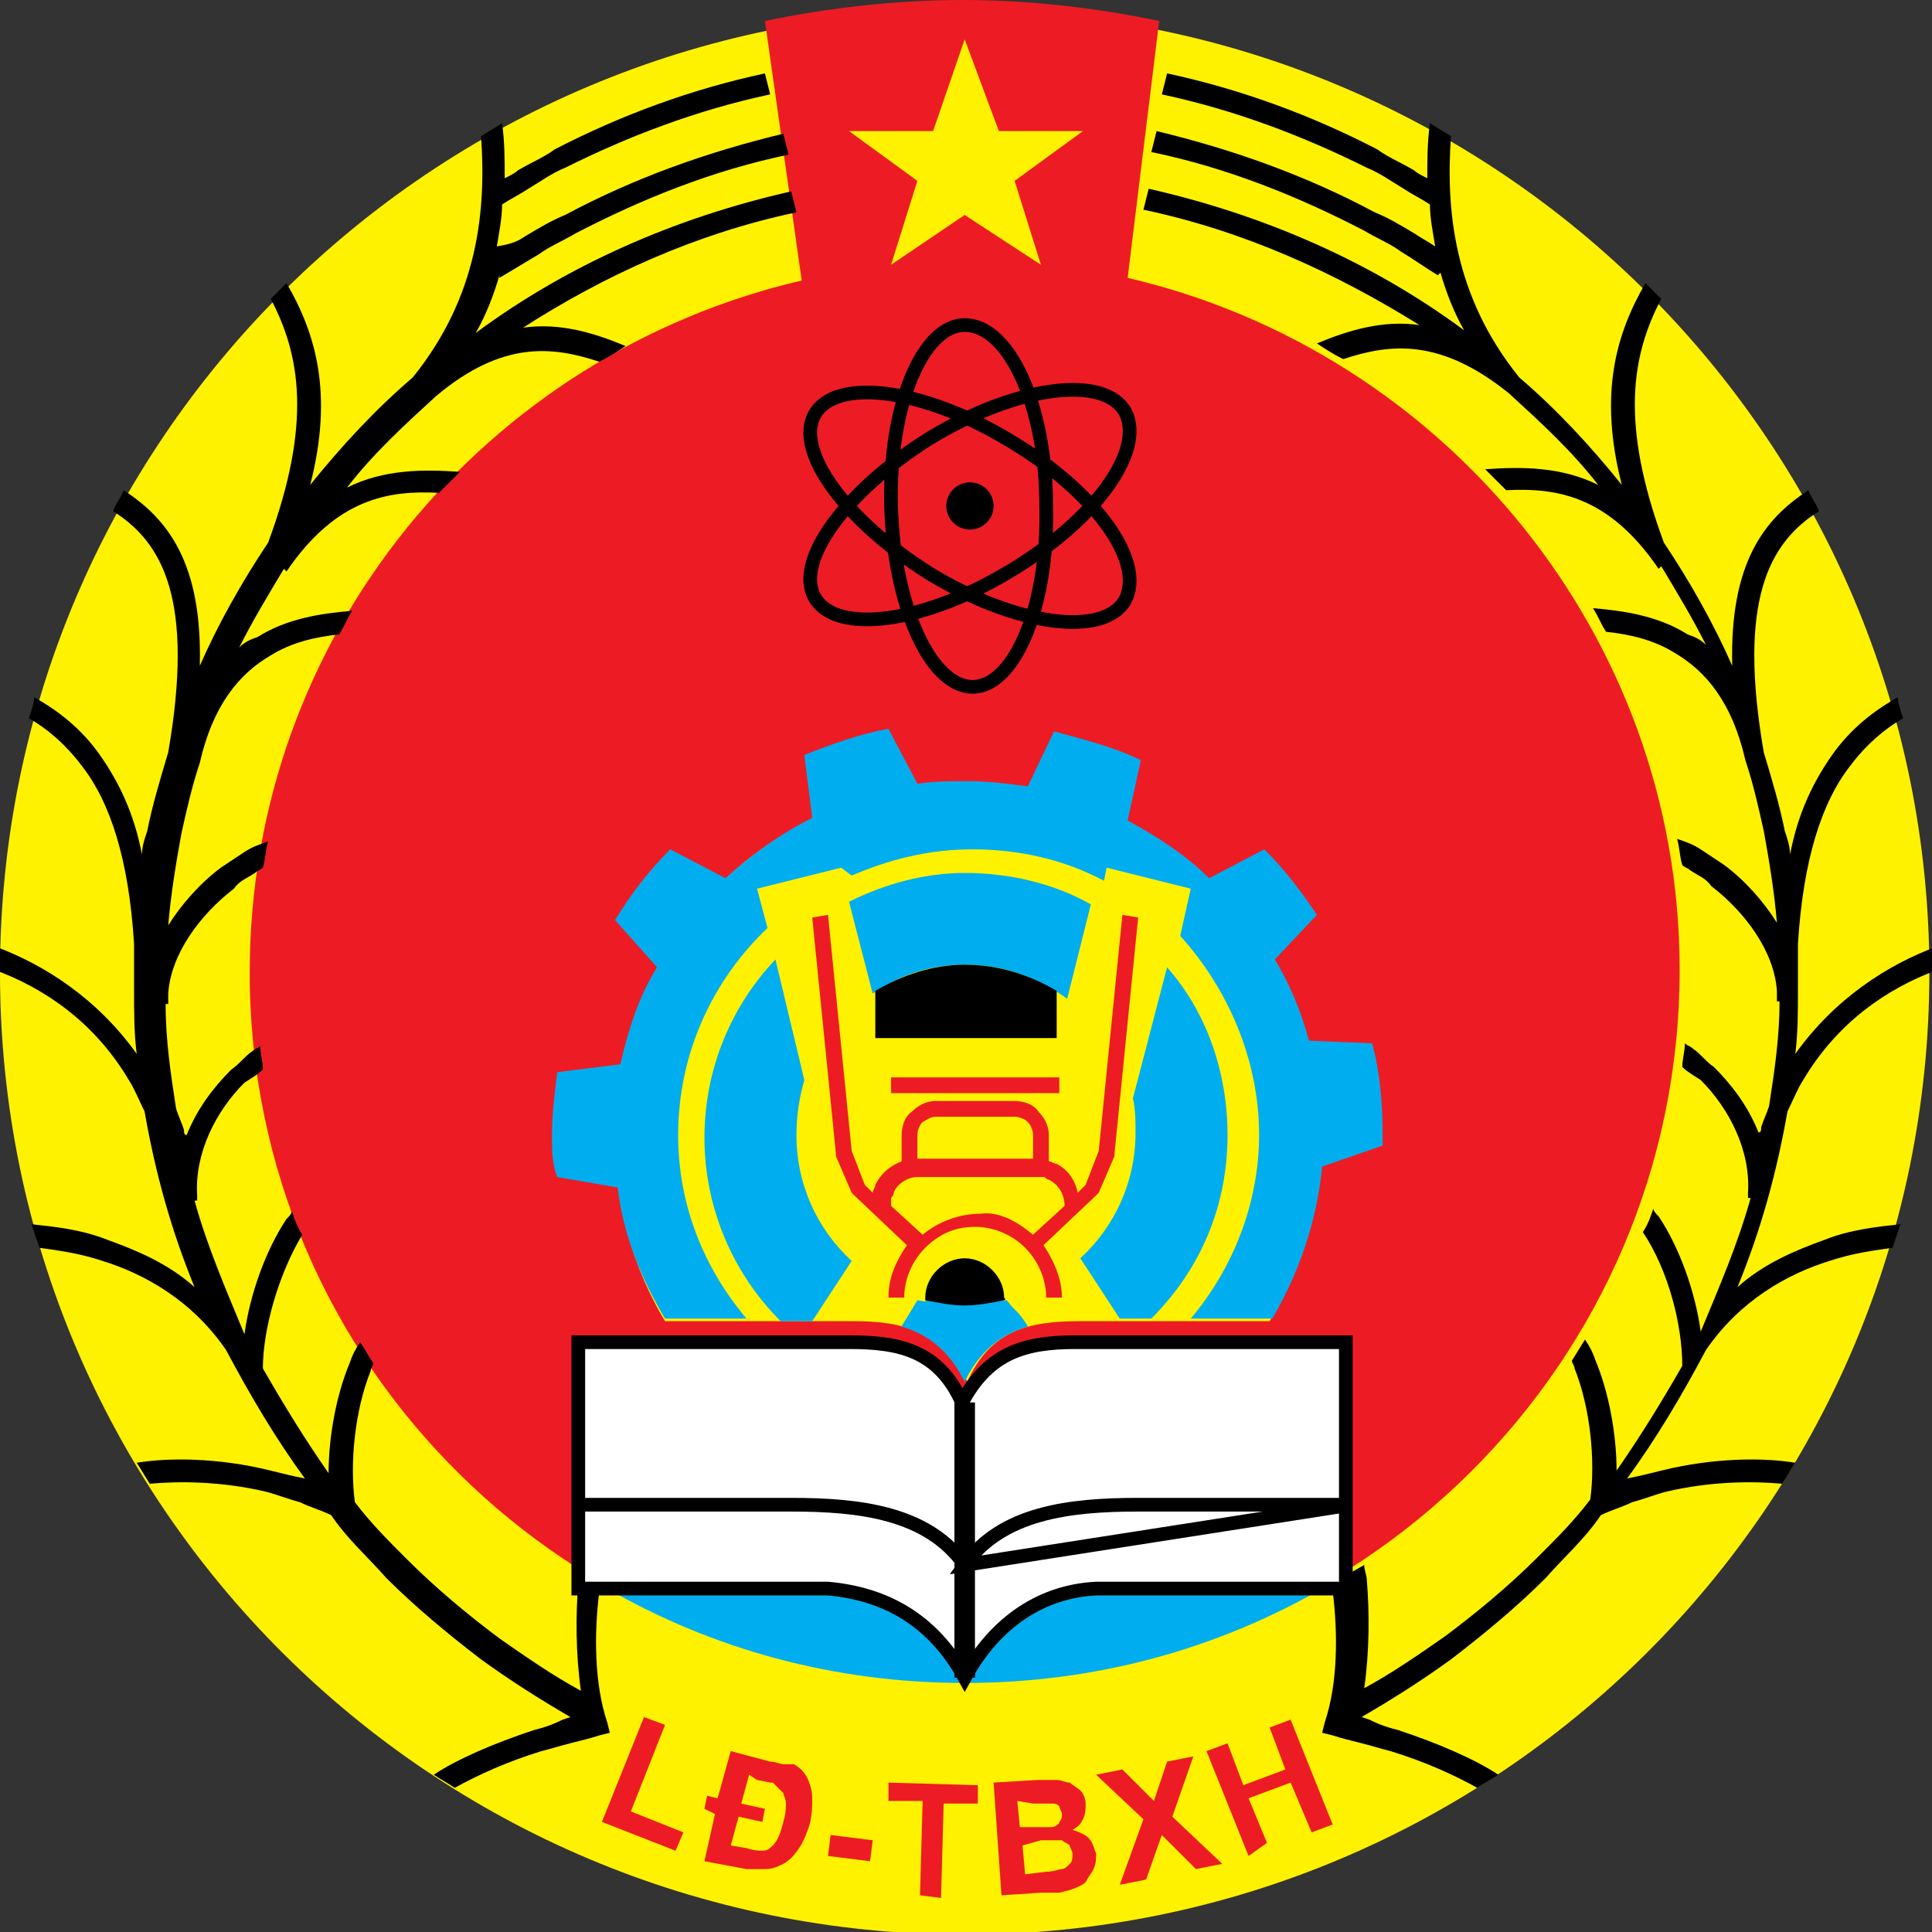 <svg width="80" height="80" viewBox="0 0 80 80" fill="none" xmlns="http://www.w3.org/2000/svg">
<rect x="0" y="0" width="80" height="80" fill="#333333" stroke="none"/>
<g clip-path="url(#clip0)">
<path d="M39.946 80.108C62.007 80.108 79.891 62.273 79.891 40.271C79.891 18.27 62.007 0.434 39.946 0.434C17.884 0.434 0 18.27 0 40.271C0 62.273 17.884 80.108 39.946 80.108Z" fill="#FFF200"/>
<path fill-rule="evenodd" clip-rule="evenodd" d="M46.694 11.506C59.755 14.546 69.551 26.269 69.551 40.163C69.551 56.445 56.272 69.579 39.946 69.579C23.619 69.579 10.34 56.554 10.34 40.271C10.34 26.269 20.136 14.654 33.197 11.615L31.674 0.868C34.286 0.326 37.116 0 39.837 0C42.667 0 45.388 0.326 48 0.868L46.694 11.506Z" fill="#ED1C24"/>
<path fill-rule="evenodd" clip-rule="evenodd" d="M39.946 32.456C48 32.456 54.64 38.969 54.64 47.11C54.64 49.932 53.878 52.429 52.572 54.708H44.735C42.667 54.708 41.034 55.034 40.055 57.205C38.966 55.142 37.442 54.708 35.374 54.708H27.538C26.232 52.537 25.47 49.932 25.47 47.11C25.361 39.077 31.891 32.456 39.946 32.456Z" fill="#FFF200"/>
<path fill-rule="evenodd" clip-rule="evenodd" d="M39.946 53.406C41.034 53.406 42.014 53.949 42.558 54.925C41.47 55.251 40.599 55.794 39.946 57.205C39.293 55.902 38.422 55.251 37.334 54.925C37.878 53.949 38.857 53.406 39.946 53.406Z" fill="#00AEEF"/>
<path fill-rule="evenodd" clip-rule="evenodd" d="M54.748 65.78C50.395 68.277 45.388 69.688 39.946 69.688C34.504 69.688 29.497 68.277 25.143 65.78H34.286C36.681 65.997 38.64 67.083 39.946 69.471C41.252 67.083 43.211 65.997 45.606 65.78H54.748Z" fill="#00AEEF"/>
<path fill-rule="evenodd" clip-rule="evenodd" d="M24.817 65.563C24.817 65.672 24.817 65.78 24.817 65.889C24.599 67.626 24.599 69.688 25.143 71.316L25.252 71.75L24.817 71.859C24.49 71.967 24.055 72.076 23.619 72.184C23.184 72.293 22.858 72.402 22.422 72.51C21.007 72.944 19.81 73.487 18.83 74.03C18.504 73.813 18.286 73.704 17.96 73.487C18.939 72.836 20.463 72.184 22.096 71.642C22.531 71.533 22.858 71.425 23.293 71.208L23.619 71.099C22.313 70.339 21.116 69.579 19.919 68.711C18.504 67.626 17.198 66.54 16 65.346C15.239 64.478 14.368 63.718 13.715 62.741C13.279 62.524 12.844 62.415 12.409 62.198C11.973 62.09 11.429 61.872 10.994 61.764C9.143 61.33 7.402 61.33 6.204 61.438C5.987 61.113 5.878 60.895 5.66 60.57C6.966 60.353 9.034 60.353 11.211 60.895C11.647 61.004 12.082 61.113 12.626 61.221C11.429 59.593 10.341 57.748 9.361 55.902C7.946 53.84 5.987 52.754 4.245 52.212C3.266 51.886 2.395 51.777 1.633 51.669C1.524 51.343 1.415 51.018 1.307 50.692C2.286 50.8 3.375 50.909 4.463 51.343C5.66 51.777 6.966 52.32 8.055 53.297C7.075 50.909 6.422 48.521 5.987 46.024C5.769 45.59 5.551 45.047 5.334 44.722C3.919 42.334 1.851 40.923 -0.217 40.163V40.054C-0.217 39.729 -0.217 39.403 -0.217 39.186C1.851 39.946 4.028 41.357 5.66 43.636C5.551 42.768 5.551 41.9 5.551 41.031V40.923C5.551 40.271 5.551 39.729 5.551 39.077C5.334 35.604 4.572 33.216 3.375 31.696C2.721 30.828 1.96 30.176 1.198 29.742C1.307 29.416 1.415 29.091 1.415 28.874C2.395 29.416 3.375 30.176 4.136 31.262C4.898 32.347 5.551 33.65 5.878 35.387C5.878 35.061 5.987 34.735 6.096 34.41C6.313 33.324 6.64 32.239 6.966 31.153C8.055 24.858 6.749 22.469 4.681 21.167C4.79 20.841 5.007 20.624 5.116 20.299C6.966 21.492 8.381 23.338 8.273 27.571C9.034 25.834 10.014 24.098 11.102 22.469C12.953 17.476 12.409 14.654 11.211 12.374C11.429 12.157 11.647 11.94 11.864 11.723C13.062 13.786 13.823 16.282 12.844 20.081C14.15 18.453 15.565 16.933 17.089 15.631C19.81 12.266 20.137 8.684 19.919 5.644C20.245 5.427 20.463 5.319 20.79 5.102C20.898 5.862 20.898 6.621 20.898 7.381C21.116 7.273 21.334 7.164 21.443 7.056C21.987 6.73 22.531 6.513 22.966 6.187C25.688 4.776 28.626 3.691 31.674 3.039L31.892 3.908C28.844 4.559 26.014 5.644 23.402 6.947C22.858 7.164 22.422 7.49 21.878 7.815C21.551 8.033 21.116 8.25 20.79 8.467C20.79 9.009 20.681 9.552 20.572 10.204C21.225 10.095 21.443 9.986 21.769 9.769C22.313 9.444 22.858 9.118 23.402 8.901C26.232 7.381 29.279 6.296 32.436 5.536L32.654 6.404C29.497 7.056 26.558 8.25 23.837 9.661C23.293 9.986 22.749 10.204 22.313 10.529C21.769 10.855 21.225 11.18 20.681 11.506V11.398C20.463 12.157 20.137 13.026 19.701 13.786C23.511 10.963 27.973 9.009 32.762 7.924L32.98 8.792C28.844 9.661 25.034 11.398 21.66 13.569C23.184 13.351 24.599 13.786 25.905 14.328C25.579 14.545 25.252 14.762 24.817 14.98C22.858 14.328 20.79 14.111 18.068 16.391C16.762 17.585 15.456 18.779 14.368 20.19C15.892 19.43 17.524 19.43 19.048 19.539C18.721 19.864 18.504 20.081 18.177 20.407C16.109 20.299 13.932 20.624 11.864 23.663L11.755 23.555C11.102 24.64 10.449 25.726 9.905 26.811C10.123 26.594 10.341 26.486 10.667 26.377C11.864 25.617 13.279 25.4 14.585 25.292C14.368 25.617 14.259 25.943 14.041 26.269C13.062 26.377 12.082 26.594 11.211 27.137C9.905 27.897 8.817 29.199 8.273 31.587C7.946 32.564 7.728 33.541 7.511 34.518C7.293 35.712 7.075 37.015 6.966 38.318C7.511 37.449 8.273 36.581 9.143 35.929C9.47 35.712 9.796 35.495 10.123 35.278C10.449 35.061 10.776 34.953 11.102 34.844C10.994 35.17 10.994 35.604 10.885 35.929C10.776 36.038 10.667 36.038 10.558 36.147C10.232 36.364 9.905 36.472 9.687 36.798C8.273 37.883 7.075 39.511 6.966 41.14C6.966 41.248 6.966 41.465 6.966 41.574H6.858C6.858 43.094 7.075 44.505 7.293 45.916C7.402 46.242 7.511 46.459 7.619 46.784C7.619 46.893 7.619 47.001 7.728 47.001C8.164 45.916 8.817 45.047 9.579 44.288C9.905 44.071 10.123 43.745 10.449 43.528C10.558 43.419 10.667 43.419 10.776 43.311C10.776 43.636 10.885 43.962 10.885 44.288C10.667 44.505 10.449 44.613 10.123 44.83C8.926 46.024 8.055 47.761 8.164 49.498V49.715H8.055C8.599 51.669 9.361 53.406 10.123 55.251C10.341 53.623 10.994 51.777 11.864 50.475C11.973 50.366 12.082 50.258 12.082 50.149C12.191 50.475 12.3 50.8 12.517 51.126C11.538 52.754 10.885 55.034 10.885 56.662C11.755 58.182 12.626 59.593 13.606 61.004C13.606 59.484 13.932 57.748 14.477 56.445C14.585 56.119 14.694 55.902 14.912 55.577C15.13 55.902 15.239 56.119 15.456 56.445C15.456 56.554 15.347 56.662 15.347 56.771C14.694 58.399 14.477 60.57 14.694 62.198C15.347 63.066 16.109 63.826 16.871 64.586C18.068 65.78 19.375 66.866 20.681 67.843C21.769 68.602 22.858 69.362 24.055 70.013C23.837 68.494 23.837 66.866 23.946 65.563C23.946 65.346 24.055 65.129 24.055 64.912C24.273 65.237 24.599 65.346 24.817 65.563Z" fill="black"/>
<path fill-rule="evenodd" clip-rule="evenodd" d="M55.184 65.563C55.184 65.672 55.184 65.78 55.184 65.889C55.402 67.626 55.402 69.688 54.857 71.316L54.748 71.75L55.184 71.859C55.51 71.967 55.946 72.076 56.381 72.184C56.817 72.293 57.143 72.402 57.578 72.51C58.993 72.944 60.191 73.487 61.17 74.03C61.497 73.813 61.715 73.704 62.041 73.487C61.061 72.836 59.538 72.184 57.905 71.642C57.47 71.533 57.143 71.425 56.708 71.208L56.381 71.099C57.687 70.339 58.885 69.579 60.082 68.711C61.497 67.626 62.803 66.54 64 65.346C64.762 64.478 65.633 63.718 66.286 62.741C66.721 62.524 67.157 62.415 67.592 62.198C68.027 62.09 68.572 61.872 69.007 61.764C70.857 61.33 72.599 61.33 73.796 61.438C74.014 61.113 74.123 60.895 74.34 60.57C73.034 60.353 70.966 60.353 68.789 60.895C68.354 61.004 67.919 61.113 67.374 61.221C68.572 59.593 69.66 57.748 70.64 55.902C72.055 53.84 74.014 52.754 75.755 52.212C76.735 51.886 77.606 51.777 78.368 51.669C78.476 51.343 78.585 51.018 78.694 50.692C77.715 50.8 76.626 50.909 75.538 51.343C74.34 51.777 73.034 52.32 71.946 53.297C72.925 50.909 73.578 48.521 74.014 46.024C74.231 45.59 74.449 45.047 74.667 44.722C76.082 42.334 78.15 40.923 80.218 40.163V40.054C80.218 39.729 80.218 39.403 80.218 39.186C78.15 39.946 75.973 41.357 74.34 43.636C74.449 42.768 74.449 41.9 74.449 41.031V40.923C74.449 40.271 74.449 39.729 74.449 39.077C74.667 35.604 75.429 33.216 76.626 31.696C77.279 30.828 78.041 30.176 78.803 29.742C78.694 29.416 78.585 29.091 78.585 28.874C77.606 29.416 76.626 30.176 75.864 31.262C75.102 32.347 74.449 33.65 74.123 35.387C74.123 35.061 74.014 34.735 73.905 34.41C73.687 33.324 73.361 32.239 73.034 31.153C71.946 24.858 73.252 22.469 75.32 21.167C75.211 20.841 74.993 20.624 74.885 20.299C73.034 21.492 71.619 23.338 71.728 27.571C70.966 25.834 69.987 24.098 68.898 22.469C67.048 17.476 67.592 14.654 68.789 12.374C68.572 12.157 68.354 11.94 68.136 11.723C66.939 13.786 66.177 16.282 67.157 20.081C65.851 18.453 64.436 16.933 62.912 15.631C60.191 12.266 59.864 8.684 60.082 5.644C59.755 5.427 59.538 5.319 59.211 5.102C59.102 5.862 59.102 6.621 59.102 7.381C58.885 7.273 58.667 7.164 58.558 7.056C58.014 6.73 57.47 6.513 57.034 6.187C54.313 4.776 51.374 3.691 48.327 3.039L48.109 3.908C51.157 4.559 53.987 5.644 56.599 6.947C57.143 7.164 57.578 7.49 58.123 7.815C58.449 8.033 58.885 8.25 59.211 8.467C59.211 9.009 59.32 9.552 59.429 10.204C59.102 9.986 58.885 9.878 58.558 9.661C58.014 9.335 57.47 9.009 56.925 8.792C54.096 7.273 51.048 6.187 47.891 5.427L47.674 6.296C50.83 6.947 53.769 8.141 56.49 9.552C57.034 9.878 57.578 10.095 58.014 10.421C58.558 10.746 58.993 11.072 59.538 11.398L59.647 11.289C59.864 12.049 60.191 12.917 60.626 13.677C56.817 10.855 52.354 8.901 47.565 7.815L47.347 8.684C51.483 9.552 55.293 11.289 58.776 13.46C57.252 13.243 55.837 13.677 54.531 14.22C54.857 14.437 55.184 14.654 55.619 14.871C57.578 14.22 59.647 14.003 62.476 16.282C63.782 17.476 65.089 18.67 66.177 20.081C64.653 19.322 63.021 19.322 61.497 19.43C61.823 19.756 62.041 19.973 62.368 20.299C64.436 20.19 66.612 20.516 68.68 23.555L68.789 23.446C69.442 24.532 70.096 25.617 70.64 26.703C70.422 26.486 70.204 26.377 69.878 26.269C68.68 25.509 67.266 25.292 65.959 25.183C66.177 25.509 66.286 25.834 66.504 26.16C67.483 26.269 68.463 26.486 69.334 27.029C70.64 27.788 71.728 29.091 72.272 31.479C72.599 32.456 72.817 33.433 73.034 34.41C73.252 35.604 73.47 36.906 73.578 38.209C73.034 37.34 72.272 36.472 71.402 35.821C71.075 35.604 70.749 35.387 70.422 35.17C70.096 34.953 69.769 34.844 69.442 34.735C69.551 35.061 69.551 35.495 69.66 35.821C69.769 35.929 69.878 35.929 69.987 36.038C70.313 36.255 70.64 36.364 70.857 36.689C72.272 37.775 73.47 39.403 73.578 41.031C73.578 41.14 73.578 41.357 73.578 41.465H73.687C73.687 42.985 73.47 44.396 73.252 45.807C73.143 46.133 73.034 46.35 72.925 46.676C72.925 46.784 72.925 46.893 72.817 46.893C72.381 45.807 71.728 44.939 70.966 44.179C70.64 43.962 70.422 43.636 70.096 43.419C69.987 43.311 69.878 43.311 69.769 43.202C69.769 43.528 69.66 43.853 69.66 44.179C69.878 44.396 70.096 44.505 70.422 44.722C71.619 45.916 72.49 47.653 72.381 49.389V49.606H72.49C71.946 51.56 71.184 53.297 70.422 55.142C70.204 53.514 69.551 51.669 68.68 50.366C68.572 50.258 68.463 50.149 68.463 50.041C68.354 50.366 68.245 50.692 68.027 51.018C69.116 52.646 69.66 54.925 69.66 56.554C68.789 58.073 67.919 59.484 66.939 60.895C66.939 59.376 66.612 57.639 66.068 56.337C65.959 56.011 65.851 55.794 65.633 55.468C65.415 55.794 65.306 56.011 65.089 56.337C65.089 56.445 65.198 56.554 65.198 56.662C65.851 58.29 66.068 60.461 65.851 62.09C65.198 62.958 64.436 63.718 63.674 64.478C62.476 65.672 61.17 66.757 59.864 67.734C58.776 68.494 57.687 69.254 56.49 69.905C56.708 68.385 56.708 66.757 56.599 65.454C56.599 65.237 56.49 65.02 56.49 64.803C55.728 65.237 55.51 65.346 55.184 65.563Z" fill="black"/>
<path fill-rule="evenodd" clip-rule="evenodd" d="M39.946 69.471C38.64 67.083 36.681 65.997 34.286 65.78H23.946V55.577H35.157C37.225 55.577 38.857 55.902 39.837 58.073C40.925 56.011 42.449 55.577 44.517 55.577H55.728V65.78H45.388C43.211 65.889 41.252 67.083 39.946 69.471Z" fill="white" stroke="black" stroke-width="0.567" stroke-miterlimit="10"/>
<path d="M39.946 58.073V69.471" stroke="black" stroke-width="0.85" stroke-miterlimit="10"/>
<path fill-rule="evenodd" clip-rule="evenodd" d="M39.946 64.803C41.47 62.632 44.3 62.307 47.13 62.307H55.946L39.946 64.803ZM39.946 64.803C38.422 62.632 35.592 62.307 32.762 62.307H23.946" fill="white"/>
<path d="M39.946 64.803C38.422 62.632 35.592 62.307 32.762 62.307H23.946M39.946 64.803C41.47 62.632 44.3 62.307 47.13 62.307H55.946L39.946 64.803Z" stroke="black" stroke-width="0.567" stroke-miterlimit="10"/>
<path fill-rule="evenodd" clip-rule="evenodd" d="M39.945 36.147C41.796 36.147 43.646 36.581 45.17 37.449L44.19 41.357C42.993 40.488 41.578 39.946 39.945 39.946C38.531 39.946 37.224 40.38 36.136 41.14L35.156 37.34C36.68 36.581 38.313 36.147 39.945 36.147ZM48.326 40.054C49.959 41.9 50.83 44.396 50.83 47.001C50.83 50.041 49.633 52.646 47.673 54.6H46.367L44.734 52.103C46.15 50.8 47.02 48.955 47.02 46.893C47.02 46.459 47.02 45.916 46.911 45.482L48.326 40.054ZM33.306 44.722C33.088 45.482 32.979 46.242 32.979 47.001C32.979 49.064 33.85 50.909 35.265 52.212L33.633 54.708H32.326C30.367 52.754 29.17 50.041 29.17 47.11C29.17 44.288 30.258 41.682 32.109 39.729L33.306 44.722ZM42.558 54.925C41.469 55.251 40.599 55.902 39.945 57.205C39.292 55.902 38.422 55.251 37.333 54.925L37.986 53.84C38.531 53.948 39.184 54.057 39.837 54.057C40.49 54.057 41.143 53.948 41.687 53.84L42.558 54.925Z" fill="#00AEEF"/>
<path fill-rule="evenodd" clip-rule="evenodd" d="M41.578 53.84C41.034 53.949 40.49 54.057 39.946 54.057C39.402 54.057 38.857 53.949 38.313 53.84V53.731C38.313 52.863 39.075 52.103 39.946 52.103C40.816 52.103 41.578 52.863 41.578 53.731C41.687 53.84 41.578 53.84 41.578 53.84ZM43.755 41.031V42.985H36.245V41.031C37.334 40.38 38.64 39.946 39.946 39.946C41.361 39.946 42.667 40.38 43.755 41.031Z" fill="black"/>
<path fill-rule="evenodd" clip-rule="evenodd" d="M43.646 30.285C44.843 30.61 46.15 30.936 47.238 31.479L46.694 33.975C47.891 34.627 49.088 35.387 50.068 36.364L52.353 35.169C53.224 36.038 53.877 36.906 54.53 37.883L52.789 39.728C53.442 40.814 53.877 41.9 54.204 43.093L56.816 43.202C57.143 44.396 57.252 45.699 57.252 47.001C57.252 47.11 57.252 47.327 57.252 47.435L54.748 48.304C54.53 50.583 53.769 52.754 52.68 54.6H49.306C51.047 52.537 52.136 49.824 52.136 47.001C52.136 43.853 50.83 40.922 48.87 38.752L49.306 36.798L45.823 35.929L45.714 36.472C44.081 35.604 42.231 35.169 40.272 35.169C38.422 35.169 36.789 35.604 35.265 36.255L34.83 35.929L31.347 36.798L31.782 38.426C29.496 40.597 28.081 43.636 28.081 47.001C28.081 49.932 29.17 52.537 30.911 54.6H27.537C26.558 52.971 25.796 51.126 25.578 49.172L23.075 48.738C22.857 48.195 22.857 47.653 22.857 47.001C22.857 46.133 22.966 45.264 23.075 44.396L25.687 44.07C26.013 42.659 26.449 41.248 27.211 40.054L25.469 38.1C26.122 37.015 26.884 36.038 27.755 35.169L30.041 36.364C31.129 35.387 32.326 34.518 33.632 33.867L33.306 31.262C34.394 30.828 35.592 30.393 36.789 30.176L37.986 32.456C38.639 32.347 39.401 32.347 40.054 32.347C40.925 32.347 41.796 32.456 42.558 32.564L43.646 30.285Z" fill="#00AEEF"/>
<path fill-rule="evenodd" clip-rule="evenodd" d="M47.129 37.992L46.15 47.761V47.87L45.497 49.389L45.388 49.498L43.211 51.56C43.646 52.212 43.973 52.971 43.973 53.731H43.32C43.32 52.971 42.993 52.212 42.449 51.669C41.905 51.126 41.143 50.8 40.381 50.8C39.51 50.8 38.857 51.126 38.313 51.669C37.769 52.212 37.442 52.971 37.442 53.731H36.789C36.789 52.863 37.116 52.212 37.551 51.56L35.374 49.498L35.266 49.389L34.612 47.87V47.761L33.633 37.992L34.286 37.883L35.266 47.653L35.81 49.064L36.136 49.389C36.136 49.281 36.245 49.172 36.245 49.064C36.463 48.63 36.789 48.304 37.334 48.087V47.001C37.334 46.676 37.442 46.242 37.769 46.024C37.987 45.807 38.313 45.59 38.748 45.59H42.014C42.34 45.59 42.776 45.699 42.993 46.024C43.211 46.242 43.429 46.567 43.429 47.001V48.087C43.538 48.087 43.646 48.195 43.755 48.195C44.191 48.413 44.517 48.847 44.626 49.389L44.953 49.064L45.497 47.653L46.476 37.883L47.129 37.992ZM42.776 51.126L44.082 49.932C44.082 49.498 43.864 49.064 43.429 48.847C43.32 48.847 43.32 48.738 43.211 48.738C43.102 48.738 42.993 48.738 42.993 48.738H37.987C37.551 48.738 37.116 49.064 37.007 49.389C37.007 49.498 36.898 49.606 36.898 49.606C36.898 49.715 36.898 49.824 36.898 49.932L38.204 51.126C38.857 50.583 39.728 50.258 40.599 50.258C41.361 50.149 42.123 50.583 42.776 51.126ZM36.898 44.613H43.864V45.265H36.898V44.613ZM42.014 46.242H38.748C38.531 46.242 38.422 46.35 38.204 46.459C38.095 46.567 37.987 46.784 37.987 47.001V47.978H42.776V47.001C42.776 46.784 42.667 46.567 42.558 46.459C42.449 46.35 42.231 46.242 42.014 46.242Z" fill="#ED1C24"/>
<path fill-rule="evenodd" clip-rule="evenodd" d="M46.585 24.858C45.714 26.377 42.122 25.943 38.53 23.772C35.047 21.601 32.871 18.67 33.741 17.151C34.612 15.631 38.204 16.065 41.796 18.236C45.279 20.299 47.456 23.229 46.585 24.858ZM46.585 17.042C45.714 15.522 42.122 15.957 38.53 18.128C35.047 20.299 32.871 23.229 33.741 24.749C34.612 26.269 38.204 25.834 41.796 23.663C45.279 21.601 47.456 18.67 46.585 17.042ZM39.945 13.46C38.204 13.46 36.789 16.825 36.898 20.95C37.007 25.075 38.53 28.44 40.272 28.44C42.013 28.44 43.428 25.075 43.32 20.95C43.32 16.825 41.796 13.46 39.945 13.46Z" stroke="black" stroke-width="0.567" stroke-miterlimit="10"/>
<path d="M40.163 21.927C40.704 21.927 41.143 21.489 41.143 20.95C41.143 20.41 40.704 19.973 40.163 19.973C39.622 19.973 39.184 20.41 39.184 20.95C39.184 21.489 39.622 21.927 40.163 21.927Z" fill="black"/>
<path fill-rule="evenodd" clip-rule="evenodd" d="M36.898 10.963L37.986 7.49L35.156 5.427H38.639L39.945 1.628L41.36 5.427H44.843L42.013 7.49L43.102 10.963L39.945 8.901L36.898 10.963Z" fill="#FFF200"/>
<path fill-rule="evenodd" clip-rule="evenodd" d="M24.925 75.441L26.667 71.099L27.538 71.425L26.123 75.007L28.299 75.875L27.973 76.635L24.925 75.441ZM30.259 72.51L31.891 72.944C32.109 72.944 32.327 73.053 32.435 73.053H32.544H32.653H32.762H32.871C33.089 73.162 33.306 73.379 33.415 73.596C33.524 73.813 33.633 74.138 33.633 74.464C33.633 74.79 33.633 75.115 33.524 75.55C33.415 75.875 33.306 76.201 33.089 76.526C32.871 76.852 32.653 77.069 32.435 77.178C32.218 77.286 32 77.395 31.674 77.395H31.565H31.347H31.129H30.912L29.17 77.069L29.606 75.115L29.17 74.898L29.279 74.356L29.714 74.464L30.259 72.51ZM31.02 73.487L30.694 74.681L31.674 74.898L31.565 75.441L30.585 75.224L30.259 76.418L30.912 76.526C31.238 76.635 31.456 76.635 31.565 76.635C31.782 76.635 31.891 76.526 32 76.418C32.218 76.201 32.327 75.875 32.435 75.441C32.544 75.115 32.544 74.79 32.544 74.681C32.544 74.464 32.435 74.356 32.435 74.247C32.327 74.138 32.218 74.03 32.109 73.921L32 73.813H31.891L31.347 73.704L31.02 73.487ZM34.286 76.852L34.395 75.984L36.136 76.201L36.027 77.069L34.286 76.852ZM38.095 78.48L38.204 74.573H36.789V73.813L40.49 73.921V74.681H39.075L38.966 78.589L38.095 78.48ZM41.143 73.813L42.993 73.704C43.211 73.704 43.32 73.704 43.429 73.704C43.538 73.704 43.646 73.704 43.755 73.704C43.973 73.704 44.082 73.813 44.299 73.813C44.408 73.921 44.626 74.03 44.735 74.138C44.844 74.247 44.953 74.464 44.953 74.681C44.953 74.898 44.953 75.115 44.844 75.332C44.735 75.55 44.626 75.658 44.408 75.767C44.735 75.875 44.953 75.984 45.061 76.092C45.279 76.309 45.279 76.526 45.388 76.744C45.388 76.961 45.388 77.178 45.279 77.395C45.17 77.612 45.061 77.721 44.953 77.938C44.844 78.046 44.626 78.155 44.299 78.263L43.864 78.372C43.755 78.372 43.538 78.372 43.429 78.372C43.32 78.372 43.211 78.372 43.102 78.372L41.469 78.48L41.143 73.813ZM42.123 74.573L42.231 75.658H42.885H42.993H43.102H43.211H43.32C43.429 75.658 43.429 75.658 43.538 75.658C43.646 75.658 43.864 75.55 43.864 75.441C43.973 75.332 43.973 75.224 43.973 75.115C43.973 75.007 43.864 74.898 43.864 74.79C43.755 74.681 43.646 74.681 43.538 74.681C43.429 74.681 43.102 74.681 42.776 74.681L42.123 74.573ZM42.34 76.418L42.449 77.612L43.32 77.504C43.646 77.504 43.864 77.395 43.973 77.395C44.082 77.395 44.191 77.286 44.299 77.178C44.408 77.069 44.408 76.961 44.408 76.744C44.408 76.635 44.299 76.526 44.299 76.418C44.191 76.309 44.082 76.309 43.973 76.201C43.864 76.201 43.538 76.201 43.102 76.201L42.34 76.418ZM46.367 78.046L47.347 75.332L45.388 73.487L46.476 73.27L47.782 74.573L48.327 72.944L49.415 72.727L48.544 75.224L50.612 77.178L49.524 77.395L48.109 75.984L47.456 77.829L46.367 78.046ZM51.701 76.852L49.959 72.51L50.83 72.185L51.483 73.921L53.225 73.27L52.572 71.533L53.442 71.208L55.184 75.55L54.313 75.875L53.442 73.813L51.701 74.464L52.463 76.309L51.701 76.852Z" fill="#ED1C24"/>
</g>
<defs>
<clipPath id="clip0">
<rect width="80" height="80" fill="white"/>
</clipPath>
</defs>
</svg>

